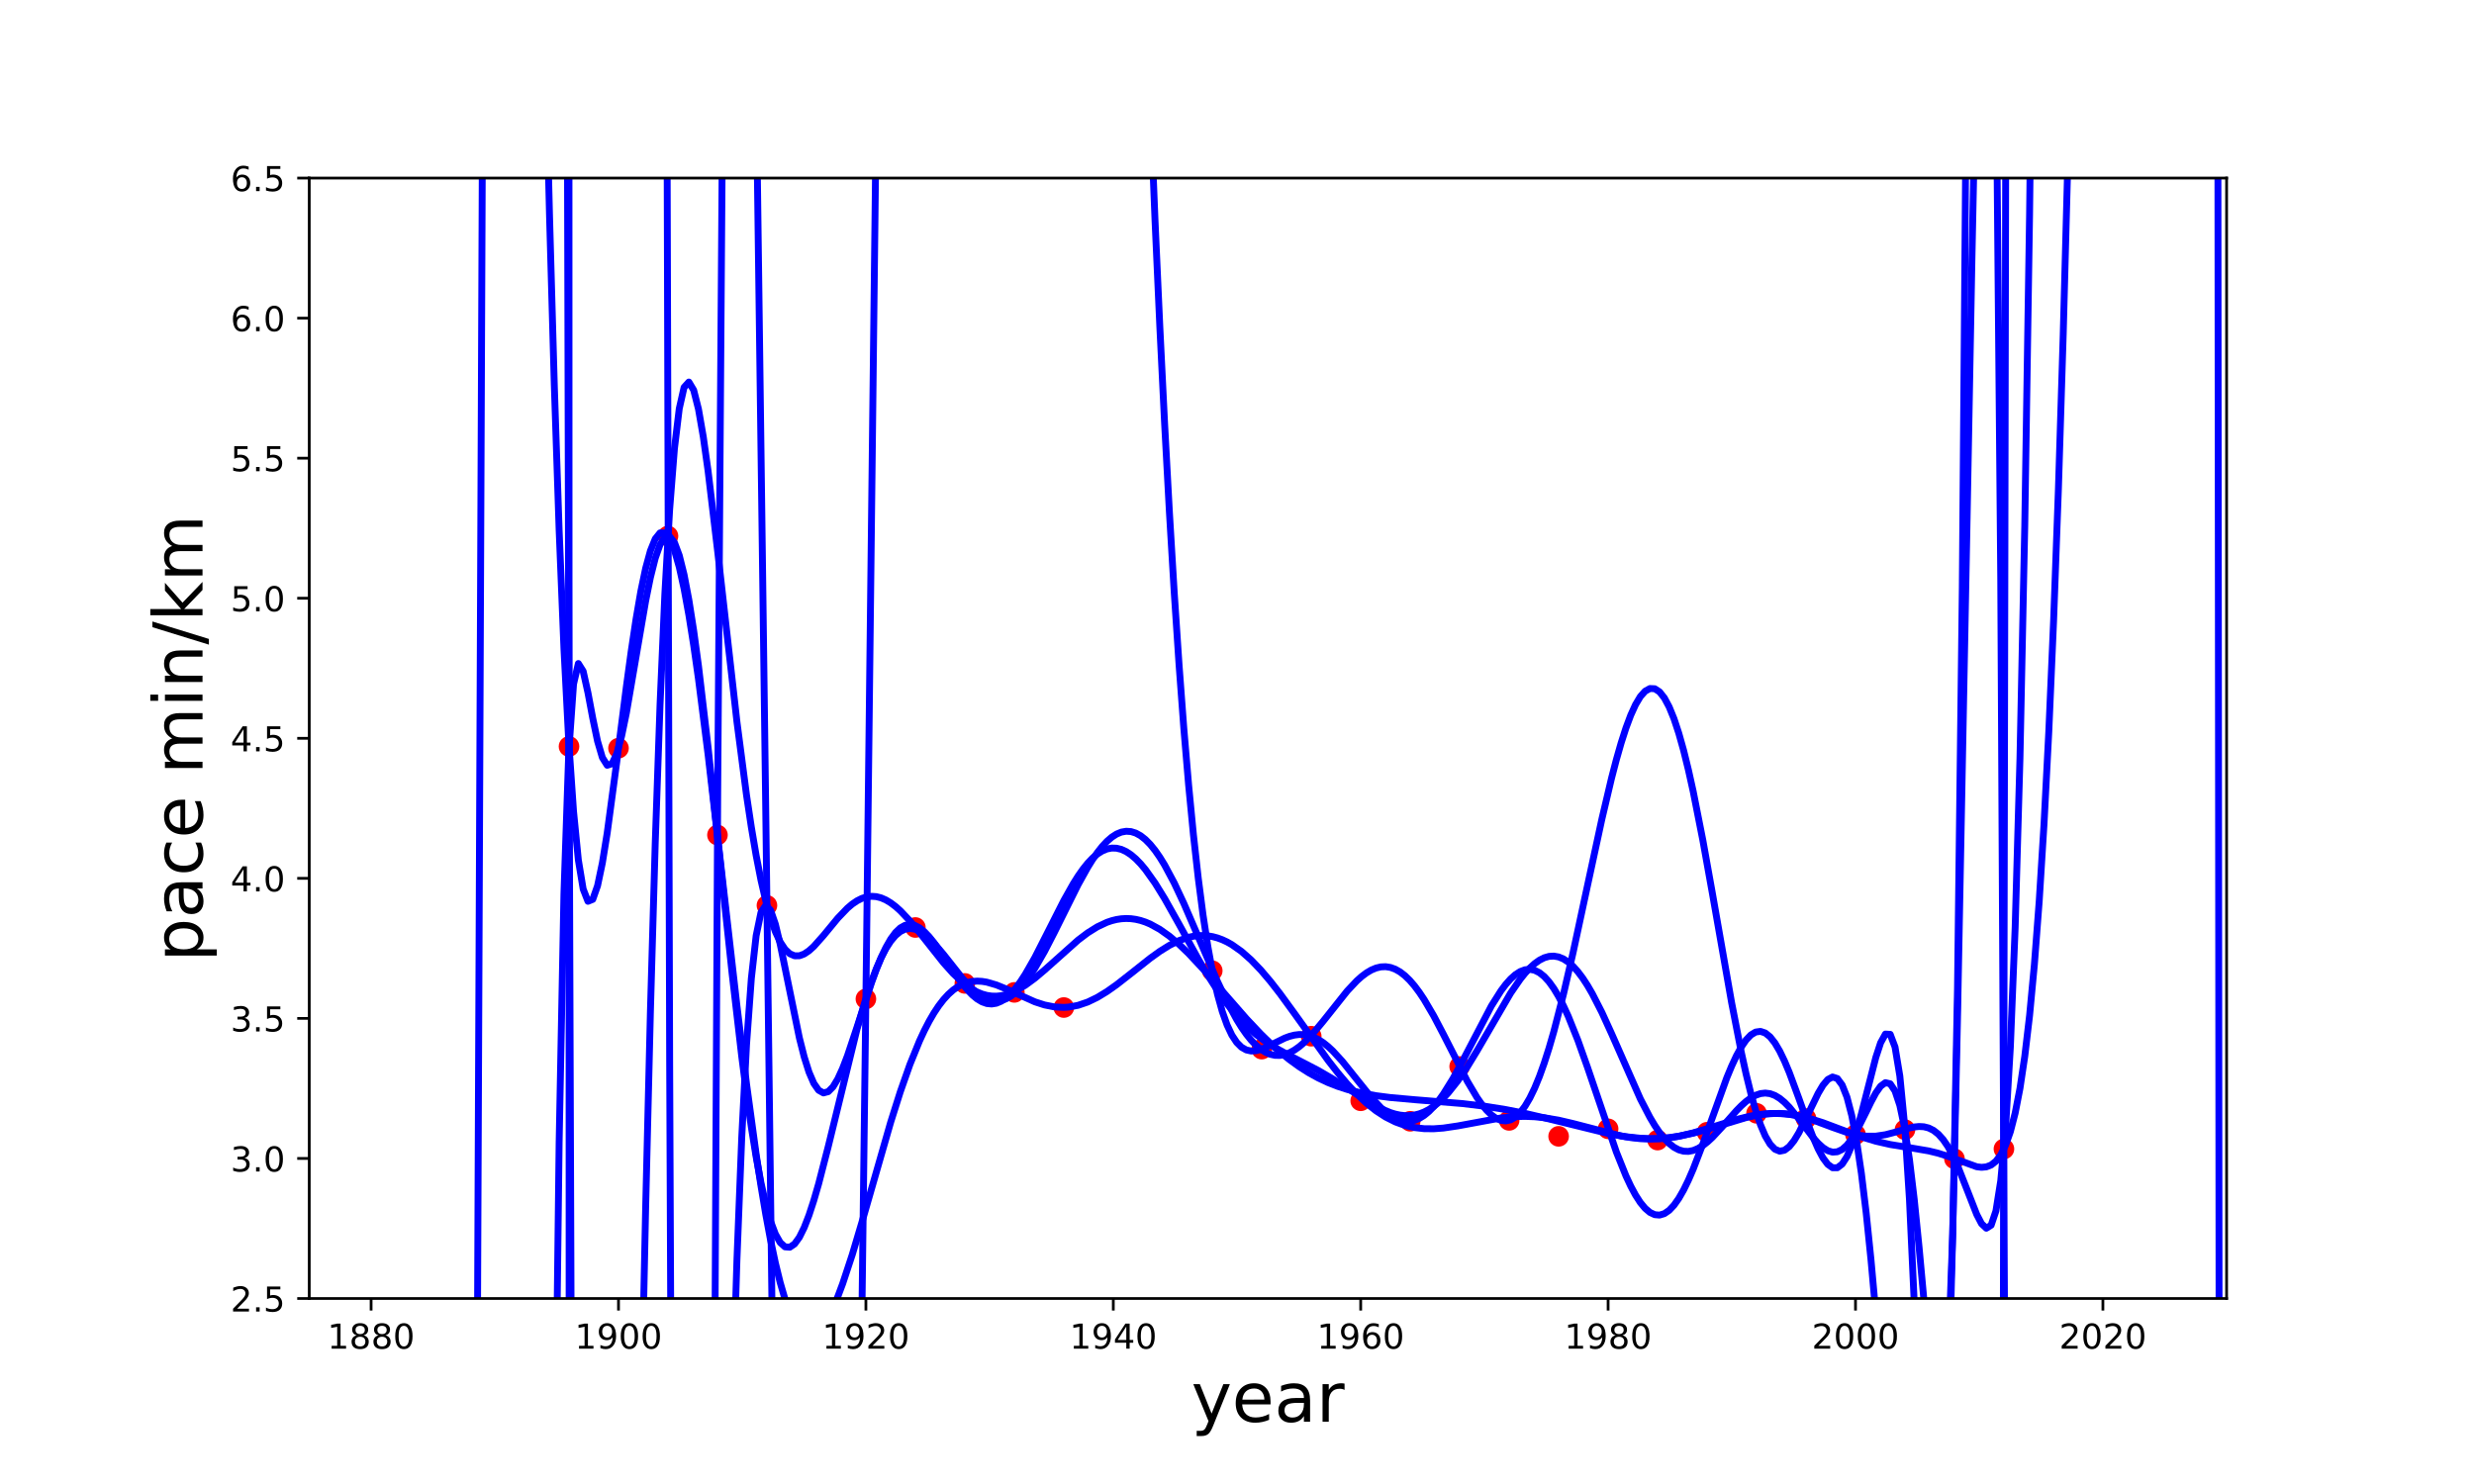<?xml version="1.0" encoding="utf-8" standalone="no"?>
<!DOCTYPE svg PUBLIC "-//W3C//DTD SVG 1.1//EN"
  "http://www.w3.org/Graphics/SVG/1.1/DTD/svg11.dtd">
<!-- Created with matplotlib (https://matplotlib.org/) -->
<svg height="432pt" version="1.1" viewBox="0 0 720 432" width="720pt" xmlns="http://www.w3.org/2000/svg" xmlns:xlink="http://www.w3.org/1999/xlink">
 <defs>
  <style type="text/css">
*{stroke-linecap:butt;stroke-linejoin:round;}
  </style>
 </defs>
 <g id="figure_1">
  <g id="patch_1">
   <path d="M 0 432 
L 720 432 
L 720 0 
L 0 0 
z
" style="fill:none;"/>
  </g>
  <g id="axes_1">
   <g id="patch_2">
    <path d="M 90 378 
L 648 378 
L 648 51.84 
L 90 51.84 
z
" style="fill:none;"/>
   </g>
   <g id="matplotlib.axis_1">
    <g id="xtick_1">
     <g id="line2d_1">
      <defs>
       <path d="M 0 0 
L 0 3.5 
" id="mfb8ed246b0" style="stroke:#000000;stroke-width:0.8;"/>
      </defs>
      <g>
       <use style="stroke:#000000;stroke-width:0.8;" x="108" xlink:href="#mfb8ed246b0" y="378"/>
      </g>
     </g>
     <g id="text_1">
      <!-- 1880 -->
      <defs>
       <path d="M 12.406 8.297 
L 28.516 8.297 
L 28.516 63.922 
L 10.984 60.406 
L 10.984 69.391 
L 28.422 72.906 
L 38.281 72.906 
L 38.281 8.297 
L 54.391 8.297 
L 54.391 0 
L 12.406 0 
z
" id="DejaVuSans-49"/>
       <path d="M 31.781 34.625 
Q 24.75 34.625 20.719 30.859 
Q 16.703 27.094 16.703 20.516 
Q 16.703 13.922 20.719 10.156 
Q 24.75 6.391 31.781 6.391 
Q 38.812 6.391 42.859 10.172 
Q 46.922 13.969 46.922 20.516 
Q 46.922 27.094 42.891 30.859 
Q 38.875 34.625 31.781 34.625 
z
M 21.922 38.812 
Q 15.578 40.375 12.031 44.719 
Q 8.5 49.078 8.5 55.328 
Q 8.5 64.062 14.719 69.141 
Q 20.953 74.219 31.781 74.219 
Q 42.672 74.219 48.875 69.141 
Q 55.078 64.062 55.078 55.328 
Q 55.078 49.078 51.531 44.719 
Q 48 40.375 41.703 38.812 
Q 48.828 37.156 52.797 32.312 
Q 56.781 27.484 56.781 20.516 
Q 56.781 9.906 50.312 4.234 
Q 43.844 -1.422 31.781 -1.422 
Q 19.734 -1.422 13.25 4.234 
Q 6.781 9.906 6.781 20.516 
Q 6.781 27.484 10.781 32.312 
Q 14.797 37.156 21.922 38.812 
z
M 18.312 54.391 
Q 18.312 48.734 21.844 45.562 
Q 25.391 42.391 31.781 42.391 
Q 38.141 42.391 41.719 45.562 
Q 45.312 48.734 45.312 54.391 
Q 45.312 60.062 41.719 63.234 
Q 38.141 66.406 31.781 66.406 
Q 25.391 66.406 21.844 63.234 
Q 18.312 60.062 18.312 54.391 
z
" id="DejaVuSans-56"/>
       <path d="M 31.781 66.406 
Q 24.172 66.406 20.328 58.906 
Q 16.5 51.422 16.5 36.375 
Q 16.5 21.391 20.328 13.891 
Q 24.172 6.391 31.781 6.391 
Q 39.453 6.391 43.281 13.891 
Q 47.125 21.391 47.125 36.375 
Q 47.125 51.422 43.281 58.906 
Q 39.453 66.406 31.781 66.406 
z
M 31.781 74.219 
Q 44.047 74.219 50.516 64.516 
Q 56.984 54.828 56.984 36.375 
Q 56.984 17.969 50.516 8.266 
Q 44.047 -1.422 31.781 -1.422 
Q 19.531 -1.422 13.062 8.266 
Q 6.594 17.969 6.594 36.375 
Q 6.594 54.828 13.062 64.516 
Q 19.531 74.219 31.781 74.219 
z
" id="DejaVuSans-48"/>
      </defs>
      <g transform="translate(95.275 392.598)scale(0.1 -0.1)">
       <use xlink:href="#DejaVuSans-49"/>
       <use x="63.623" xlink:href="#DejaVuSans-56"/>
       <use x="127.246" xlink:href="#DejaVuSans-56"/>
       <use x="190.869" xlink:href="#DejaVuSans-48"/>
      </g>
     </g>
    </g>
    <g id="xtick_2">
     <g id="line2d_2">
      <g>
       <use style="stroke:#000000;stroke-width:0.8;" x="180" xlink:href="#mfb8ed246b0" y="378"/>
      </g>
     </g>
     <g id="text_2">
      <!-- 1900 -->
      <defs>
       <path d="M 10.984 1.516 
L 10.984 10.5 
Q 14.703 8.734 18.5 7.812 
Q 22.312 6.891 25.984 6.891 
Q 35.75 6.891 40.891 13.453 
Q 46.047 20.016 46.781 33.406 
Q 43.953 29.203 39.594 26.953 
Q 35.25 24.703 29.984 24.703 
Q 19.047 24.703 12.672 31.312 
Q 6.297 37.938 6.297 49.422 
Q 6.297 60.641 12.938 67.422 
Q 19.578 74.219 30.609 74.219 
Q 43.266 74.219 49.922 64.516 
Q 56.594 54.828 56.594 36.375 
Q 56.594 19.141 48.406 8.859 
Q 40.234 -1.422 26.422 -1.422 
Q 22.703 -1.422 18.891 -0.688 
Q 15.094 0.047 10.984 1.516 
z
M 30.609 32.422 
Q 37.25 32.422 41.125 36.953 
Q 45.016 41.5 45.016 49.422 
Q 45.016 57.281 41.125 61.844 
Q 37.25 66.406 30.609 66.406 
Q 23.969 66.406 20.094 61.844 
Q 16.219 57.281 16.219 49.422 
Q 16.219 41.5 20.094 36.953 
Q 23.969 32.422 30.609 32.422 
z
" id="DejaVuSans-57"/>
      </defs>
      <g transform="translate(167.275 392.598)scale(0.1 -0.1)">
       <use xlink:href="#DejaVuSans-49"/>
       <use x="63.623" xlink:href="#DejaVuSans-57"/>
       <use x="127.246" xlink:href="#DejaVuSans-48"/>
       <use x="190.869" xlink:href="#DejaVuSans-48"/>
      </g>
     </g>
    </g>
    <g id="xtick_3">
     <g id="line2d_3">
      <g>
       <use style="stroke:#000000;stroke-width:0.8;" x="252" xlink:href="#mfb8ed246b0" y="378"/>
      </g>
     </g>
     <g id="text_3">
      <!-- 1920 -->
      <defs>
       <path d="M 19.188 8.297 
L 53.609 8.297 
L 53.609 0 
L 7.328 0 
L 7.328 8.297 
Q 12.938 14.109 22.625 23.891 
Q 32.328 33.688 34.812 36.531 
Q 39.547 41.844 41.422 45.531 
Q 43.312 49.219 43.312 52.781 
Q 43.312 58.594 39.234 62.25 
Q 35.156 65.922 28.609 65.922 
Q 23.969 65.922 18.812 64.312 
Q 13.672 62.703 7.812 59.422 
L 7.812 69.391 
Q 13.766 71.781 18.938 73 
Q 24.125 74.219 28.422 74.219 
Q 39.75 74.219 46.484 68.547 
Q 53.219 62.891 53.219 53.422 
Q 53.219 48.922 51.531 44.891 
Q 49.859 40.875 45.406 35.406 
Q 44.188 33.984 37.641 27.219 
Q 31.109 20.453 19.188 8.297 
z
" id="DejaVuSans-50"/>
      </defs>
      <g transform="translate(239.275 392.598)scale(0.1 -0.1)">
       <use xlink:href="#DejaVuSans-49"/>
       <use x="63.623" xlink:href="#DejaVuSans-57"/>
       <use x="127.246" xlink:href="#DejaVuSans-50"/>
       <use x="190.869" xlink:href="#DejaVuSans-48"/>
      </g>
     </g>
    </g>
    <g id="xtick_4">
     <g id="line2d_4">
      <g>
       <use style="stroke:#000000;stroke-width:0.8;" x="324" xlink:href="#mfb8ed246b0" y="378"/>
      </g>
     </g>
     <g id="text_4">
      <!-- 1940 -->
      <defs>
       <path d="M 37.797 64.312 
L 12.891 25.391 
L 37.797 25.391 
z
M 35.203 72.906 
L 47.609 72.906 
L 47.609 25.391 
L 58.016 25.391 
L 58.016 17.188 
L 47.609 17.188 
L 47.609 0 
L 37.797 0 
L 37.797 17.188 
L 4.891 17.188 
L 4.891 26.703 
z
" id="DejaVuSans-52"/>
      </defs>
      <g transform="translate(311.275 392.598)scale(0.1 -0.1)">
       <use xlink:href="#DejaVuSans-49"/>
       <use x="63.623" xlink:href="#DejaVuSans-57"/>
       <use x="127.246" xlink:href="#DejaVuSans-52"/>
       <use x="190.869" xlink:href="#DejaVuSans-48"/>
      </g>
     </g>
    </g>
    <g id="xtick_5">
     <g id="line2d_5">
      <g>
       <use style="stroke:#000000;stroke-width:0.8;" x="396" xlink:href="#mfb8ed246b0" y="378"/>
      </g>
     </g>
     <g id="text_5">
      <!-- 1960 -->
      <defs>
       <path d="M 33.016 40.375 
Q 26.375 40.375 22.484 35.828 
Q 18.609 31.297 18.609 23.391 
Q 18.609 15.531 22.484 10.953 
Q 26.375 6.391 33.016 6.391 
Q 39.656 6.391 43.531 10.953 
Q 47.406 15.531 47.406 23.391 
Q 47.406 31.297 43.531 35.828 
Q 39.656 40.375 33.016 40.375 
z
M 52.594 71.297 
L 52.594 62.312 
Q 48.875 64.062 45.094 64.984 
Q 41.312 65.922 37.594 65.922 
Q 27.828 65.922 22.672 59.328 
Q 17.531 52.734 16.797 39.406 
Q 19.672 43.656 24.016 45.922 
Q 28.375 48.188 33.594 48.188 
Q 44.578 48.188 50.953 41.516 
Q 57.328 34.859 57.328 23.391 
Q 57.328 12.156 50.688 5.359 
Q 44.047 -1.422 33.016 -1.422 
Q 20.359 -1.422 13.672 8.266 
Q 6.984 17.969 6.984 36.375 
Q 6.984 53.656 15.188 63.938 
Q 23.391 74.219 37.203 74.219 
Q 40.922 74.219 44.703 73.484 
Q 48.484 72.75 52.594 71.297 
z
" id="DejaVuSans-54"/>
      </defs>
      <g transform="translate(383.275 392.598)scale(0.1 -0.1)">
       <use xlink:href="#DejaVuSans-49"/>
       <use x="63.623" xlink:href="#DejaVuSans-57"/>
       <use x="127.246" xlink:href="#DejaVuSans-54"/>
       <use x="190.869" xlink:href="#DejaVuSans-48"/>
      </g>
     </g>
    </g>
    <g id="xtick_6">
     <g id="line2d_6">
      <g>
       <use style="stroke:#000000;stroke-width:0.8;" x="468" xlink:href="#mfb8ed246b0" y="378"/>
      </g>
     </g>
     <g id="text_6">
      <!-- 1980 -->
      <g transform="translate(455.275 392.598)scale(0.1 -0.1)">
       <use xlink:href="#DejaVuSans-49"/>
       <use x="63.623" xlink:href="#DejaVuSans-57"/>
       <use x="127.246" xlink:href="#DejaVuSans-56"/>
       <use x="190.869" xlink:href="#DejaVuSans-48"/>
      </g>
     </g>
    </g>
    <g id="xtick_7">
     <g id="line2d_7">
      <g>
       <use style="stroke:#000000;stroke-width:0.8;" x="540" xlink:href="#mfb8ed246b0" y="378"/>
      </g>
     </g>
     <g id="text_7">
      <!-- 2000 -->
      <g transform="translate(527.275 392.598)scale(0.1 -0.1)">
       <use xlink:href="#DejaVuSans-50"/>
       <use x="63.623" xlink:href="#DejaVuSans-48"/>
       <use x="127.246" xlink:href="#DejaVuSans-48"/>
       <use x="190.869" xlink:href="#DejaVuSans-48"/>
      </g>
     </g>
    </g>
    <g id="xtick_8">
     <g id="line2d_8">
      <g>
       <use style="stroke:#000000;stroke-width:0.8;" x="612" xlink:href="#mfb8ed246b0" y="378"/>
      </g>
     </g>
     <g id="text_8">
      <!-- 2020 -->
      <g transform="translate(599.275 392.598)scale(0.1 -0.1)">
       <use xlink:href="#DejaVuSans-50"/>
       <use x="63.623" xlink:href="#DejaVuSans-48"/>
       <use x="127.246" xlink:href="#DejaVuSans-50"/>
       <use x="190.869" xlink:href="#DejaVuSans-48"/>
      </g>
     </g>
    </g>
    <g id="text_9">
     <!-- year -->
     <defs>
      <path d="M 32.172 -5.078 
Q 28.375 -14.844 24.75 -17.812 
Q 21.141 -20.797 15.094 -20.797 
L 7.906 -20.797 
L 7.906 -13.281 
L 13.188 -13.281 
Q 16.891 -13.281 18.938 -11.516 
Q 21 -9.766 23.484 -3.219 
L 25.094 0.875 
L 2.984 54.688 
L 12.5 54.688 
L 29.594 11.922 
L 46.688 54.688 
L 56.203 54.688 
z
" id="DejaVuSans-121"/>
      <path d="M 56.203 29.594 
L 56.203 25.203 
L 14.891 25.203 
Q 15.484 15.922 20.484 11.062 
Q 25.484 6.203 34.422 6.203 
Q 39.594 6.203 44.453 7.469 
Q 49.312 8.734 54.109 11.281 
L 54.109 2.781 
Q 49.266 0.734 44.188 -0.344 
Q 39.109 -1.422 33.891 -1.422 
Q 20.797 -1.422 13.156 6.188 
Q 5.516 13.812 5.516 26.812 
Q 5.516 40.234 12.766 48.109 
Q 20.016 56 32.328 56 
Q 43.359 56 49.781 48.891 
Q 56.203 41.797 56.203 29.594 
z
M 47.219 32.234 
Q 47.125 39.594 43.094 43.984 
Q 39.062 48.391 32.422 48.391 
Q 24.906 48.391 20.391 44.141 
Q 15.875 39.891 15.188 32.172 
z
" id="DejaVuSans-101"/>
      <path d="M 34.281 27.484 
Q 23.391 27.484 19.188 25 
Q 14.984 22.516 14.984 16.5 
Q 14.984 11.719 18.141 8.906 
Q 21.297 6.109 26.703 6.109 
Q 34.188 6.109 38.703 11.406 
Q 43.219 16.703 43.219 25.484 
L 43.219 27.484 
z
M 52.203 31.203 
L 52.203 0 
L 43.219 0 
L 43.219 8.297 
Q 40.141 3.328 35.547 0.953 
Q 30.953 -1.422 24.312 -1.422 
Q 15.922 -1.422 10.953 3.297 
Q 6 8.016 6 15.922 
Q 6 25.141 12.172 29.828 
Q 18.359 34.516 30.609 34.516 
L 43.219 34.516 
L 43.219 35.406 
Q 43.219 41.609 39.141 45 
Q 35.062 48.391 27.688 48.391 
Q 23 48.391 18.547 47.266 
Q 14.109 46.141 10.016 43.891 
L 10.016 52.203 
Q 14.938 54.109 19.578 55.047 
Q 24.219 56 28.609 56 
Q 40.484 56 46.344 49.844 
Q 52.203 43.703 52.203 31.203 
z
" id="DejaVuSans-97"/>
      <path d="M 41.109 46.297 
Q 39.594 47.172 37.812 47.578 
Q 36.031 48 33.891 48 
Q 26.266 48 22.188 43.047 
Q 18.109 38.094 18.109 28.812 
L 18.109 0 
L 9.078 0 
L 9.078 54.688 
L 18.109 54.688 
L 18.109 46.188 
Q 20.953 51.172 25.484 53.578 
Q 30.031 56 36.531 56 
Q 37.453 56 38.578 55.875 
Q 39.703 55.766 41.062 55.516 
z
" id="DejaVuSans-114"/>
     </defs>
     <g transform="translate(346.689 413.875)scale(0.2 -0.2)">
      <use xlink:href="#DejaVuSans-121"/>
      <use x="59.18" xlink:href="#DejaVuSans-101"/>
      <use x="120.703" xlink:href="#DejaVuSans-97"/>
      <use x="181.982" xlink:href="#DejaVuSans-114"/>
     </g>
    </g>
   </g>
   <g id="matplotlib.axis_2">
    <g id="ytick_1">
     <g id="line2d_9">
      <defs>
       <path d="M 0 0 
L -3.5 0 
" id="me8b15dc6c4" style="stroke:#000000;stroke-width:0.8;"/>
      </defs>
      <g>
       <use style="stroke:#000000;stroke-width:0.8;" x="90" xlink:href="#me8b15dc6c4" y="378"/>
      </g>
     </g>
     <g id="text_10">
      <!-- 2.5 -->
      <defs>
       <path d="M 10.688 12.406 
L 21 12.406 
L 21 0 
L 10.688 0 
z
" id="DejaVuSans-46"/>
       <path d="M 10.797 72.906 
L 49.516 72.906 
L 49.516 64.594 
L 19.828 64.594 
L 19.828 46.734 
Q 21.969 47.469 24.109 47.828 
Q 26.266 48.188 28.422 48.188 
Q 40.625 48.188 47.75 41.5 
Q 54.891 34.812 54.891 23.391 
Q 54.891 11.625 47.562 5.094 
Q 40.234 -1.422 26.906 -1.422 
Q 22.312 -1.422 17.547 -0.641 
Q 12.797 0.141 7.719 1.703 
L 7.719 11.625 
Q 12.109 9.234 16.797 8.062 
Q 21.484 6.891 26.703 6.891 
Q 35.156 6.891 40.078 11.328 
Q 45.016 15.766 45.016 23.391 
Q 45.016 31 40.078 35.438 
Q 35.156 39.891 26.703 39.891 
Q 22.75 39.891 18.812 39.016 
Q 14.891 38.141 10.797 36.281 
z
" id="DejaVuSans-53"/>
      </defs>
      <g transform="translate(67.097 381.799)scale(0.1 -0.1)">
       <use xlink:href="#DejaVuSans-50"/>
       <use x="63.623" xlink:href="#DejaVuSans-46"/>
       <use x="95.41" xlink:href="#DejaVuSans-53"/>
      </g>
     </g>
    </g>
    <g id="ytick_2">
     <g id="line2d_10">
      <g>
       <use style="stroke:#000000;stroke-width:0.8;" x="90" xlink:href="#me8b15dc6c4" y="337.23"/>
      </g>
     </g>
     <g id="text_11">
      <!-- 3.0 -->
      <defs>
       <path d="M 40.578 39.312 
Q 47.656 37.797 51.625 33 
Q 55.609 28.219 55.609 21.188 
Q 55.609 10.406 48.188 4.484 
Q 40.766 -1.422 27.094 -1.422 
Q 22.516 -1.422 17.656 -0.516 
Q 12.797 0.391 7.625 2.203 
L 7.625 11.719 
Q 11.719 9.328 16.594 8.109 
Q 21.484 6.891 26.812 6.891 
Q 36.078 6.891 40.938 10.547 
Q 45.797 14.203 45.797 21.188 
Q 45.797 27.641 41.281 31.266 
Q 36.766 34.906 28.719 34.906 
L 20.219 34.906 
L 20.219 43.016 
L 29.109 43.016 
Q 36.375 43.016 40.234 45.922 
Q 44.094 48.828 44.094 54.297 
Q 44.094 59.906 40.109 62.906 
Q 36.141 65.922 28.719 65.922 
Q 24.656 65.922 20.016 65.031 
Q 15.375 64.156 9.812 62.312 
L 9.812 71.094 
Q 15.438 72.656 20.344 73.438 
Q 25.25 74.219 29.594 74.219 
Q 40.828 74.219 47.359 69.109 
Q 53.906 64.016 53.906 55.328 
Q 53.906 49.266 50.438 45.094 
Q 46.969 40.922 40.578 39.312 
z
" id="DejaVuSans-51"/>
      </defs>
      <g transform="translate(67.097 341.029)scale(0.1 -0.1)">
       <use xlink:href="#DejaVuSans-51"/>
       <use x="63.623" xlink:href="#DejaVuSans-46"/>
       <use x="95.41" xlink:href="#DejaVuSans-48"/>
      </g>
     </g>
    </g>
    <g id="ytick_3">
     <g id="line2d_11">
      <g>
       <use style="stroke:#000000;stroke-width:0.8;" x="90" xlink:href="#me8b15dc6c4" y="296.46"/>
      </g>
     </g>
     <g id="text_12">
      <!-- 3.5 -->
      <g transform="translate(67.097 300.259)scale(0.1 -0.1)">
       <use xlink:href="#DejaVuSans-51"/>
       <use x="63.623" xlink:href="#DejaVuSans-46"/>
       <use x="95.41" xlink:href="#DejaVuSans-53"/>
      </g>
     </g>
    </g>
    <g id="ytick_4">
     <g id="line2d_12">
      <g>
       <use style="stroke:#000000;stroke-width:0.8;" x="90" xlink:href="#me8b15dc6c4" y="255.69"/>
      </g>
     </g>
     <g id="text_13">
      <!-- 4.0 -->
      <g transform="translate(67.097 259.489)scale(0.1 -0.1)">
       <use xlink:href="#DejaVuSans-52"/>
       <use x="63.623" xlink:href="#DejaVuSans-46"/>
       <use x="95.41" xlink:href="#DejaVuSans-48"/>
      </g>
     </g>
    </g>
    <g id="ytick_5">
     <g id="line2d_13">
      <g>
       <use style="stroke:#000000;stroke-width:0.8;" x="90" xlink:href="#me8b15dc6c4" y="214.92"/>
      </g>
     </g>
     <g id="text_14">
      <!-- 4.5 -->
      <g transform="translate(67.097 218.719)scale(0.1 -0.1)">
       <use xlink:href="#DejaVuSans-52"/>
       <use x="63.623" xlink:href="#DejaVuSans-46"/>
       <use x="95.41" xlink:href="#DejaVuSans-53"/>
      </g>
     </g>
    </g>
    <g id="ytick_6">
     <g id="line2d_14">
      <g>
       <use style="stroke:#000000;stroke-width:0.8;" x="90" xlink:href="#me8b15dc6c4" y="174.15"/>
      </g>
     </g>
     <g id="text_15">
      <!-- 5.0 -->
      <g transform="translate(67.097 177.949)scale(0.1 -0.1)">
       <use xlink:href="#DejaVuSans-53"/>
       <use x="63.623" xlink:href="#DejaVuSans-46"/>
       <use x="95.41" xlink:href="#DejaVuSans-48"/>
      </g>
     </g>
    </g>
    <g id="ytick_7">
     <g id="line2d_15">
      <g>
       <use style="stroke:#000000;stroke-width:0.8;" x="90" xlink:href="#me8b15dc6c4" y="133.38"/>
      </g>
     </g>
     <g id="text_16">
      <!-- 5.5 -->
      <g transform="translate(67.097 137.179)scale(0.1 -0.1)">
       <use xlink:href="#DejaVuSans-53"/>
       <use x="63.623" xlink:href="#DejaVuSans-46"/>
       <use x="95.41" xlink:href="#DejaVuSans-53"/>
      </g>
     </g>
    </g>
    <g id="ytick_8">
     <g id="line2d_16">
      <g>
       <use style="stroke:#000000;stroke-width:0.8;" x="90" xlink:href="#me8b15dc6c4" y="92.61"/>
      </g>
     </g>
     <g id="text_17">
      <!-- 6.0 -->
      <g transform="translate(67.097 96.409)scale(0.1 -0.1)">
       <use xlink:href="#DejaVuSans-54"/>
       <use x="63.623" xlink:href="#DejaVuSans-46"/>
       <use x="95.41" xlink:href="#DejaVuSans-48"/>
      </g>
     </g>
    </g>
    <g id="ytick_9">
     <g id="line2d_17">
      <g>
       <use style="stroke:#000000;stroke-width:0.8;" x="90" xlink:href="#me8b15dc6c4" y="51.84"/>
      </g>
     </g>
     <g id="text_18">
      <!-- 6.5 -->
      <g transform="translate(67.097 55.639)scale(0.1 -0.1)">
       <use xlink:href="#DejaVuSans-54"/>
       <use x="63.623" xlink:href="#DejaVuSans-46"/>
       <use x="95.41" xlink:href="#DejaVuSans-53"/>
      </g>
     </g>
    </g>
    <g id="text_19">
     <!-- pace min/km -->
     <defs>
      <path d="M 18.109 8.203 
L 18.109 -20.797 
L 9.078 -20.797 
L 9.078 54.688 
L 18.109 54.688 
L 18.109 46.391 
Q 20.953 51.266 25.266 53.625 
Q 29.594 56 35.594 56 
Q 45.562 56 51.781 48.094 
Q 58.016 40.188 58.016 27.297 
Q 58.016 14.406 51.781 6.484 
Q 45.562 -1.422 35.594 -1.422 
Q 29.594 -1.422 25.266 0.953 
Q 20.953 3.328 18.109 8.203 
z
M 48.688 27.297 
Q 48.688 37.203 44.609 42.844 
Q 40.531 48.484 33.406 48.484 
Q 26.266 48.484 22.188 42.844 
Q 18.109 37.203 18.109 27.297 
Q 18.109 17.391 22.188 11.75 
Q 26.266 6.109 33.406 6.109 
Q 40.531 6.109 44.609 11.75 
Q 48.688 17.391 48.688 27.297 
z
" id="DejaVuSans-112"/>
      <path d="M 48.781 52.594 
L 48.781 44.188 
Q 44.969 46.297 41.141 47.344 
Q 37.312 48.391 33.406 48.391 
Q 24.656 48.391 19.812 42.844 
Q 14.984 37.312 14.984 27.297 
Q 14.984 17.281 19.812 11.734 
Q 24.656 6.203 33.406 6.203 
Q 37.312 6.203 41.141 7.25 
Q 44.969 8.297 48.781 10.406 
L 48.781 2.094 
Q 45.016 0.344 40.984 -0.531 
Q 36.969 -1.422 32.422 -1.422 
Q 20.062 -1.422 12.781 6.344 
Q 5.516 14.109 5.516 27.297 
Q 5.516 40.672 12.859 48.328 
Q 20.219 56 33.016 56 
Q 37.156 56 41.109 55.141 
Q 45.062 54.297 48.781 52.594 
z
" id="DejaVuSans-99"/>
      <path id="DejaVuSans-32"/>
      <path d="M 52 44.188 
Q 55.375 50.25 60.062 53.125 
Q 64.75 56 71.094 56 
Q 79.641 56 84.281 50.016 
Q 88.922 44.047 88.922 33.016 
L 88.922 0 
L 79.891 0 
L 79.891 32.719 
Q 79.891 40.578 77.094 44.375 
Q 74.312 48.188 68.609 48.188 
Q 61.625 48.188 57.562 43.547 
Q 53.516 38.922 53.516 30.906 
L 53.516 0 
L 44.484 0 
L 44.484 32.719 
Q 44.484 40.625 41.703 44.406 
Q 38.922 48.188 33.109 48.188 
Q 26.219 48.188 22.156 43.531 
Q 18.109 38.875 18.109 30.906 
L 18.109 0 
L 9.078 0 
L 9.078 54.688 
L 18.109 54.688 
L 18.109 46.188 
Q 21.188 51.219 25.484 53.609 
Q 29.781 56 35.688 56 
Q 41.656 56 45.828 52.969 
Q 50 49.953 52 44.188 
z
" id="DejaVuSans-109"/>
      <path d="M 9.422 54.688 
L 18.406 54.688 
L 18.406 0 
L 9.422 0 
z
M 9.422 75.984 
L 18.406 75.984 
L 18.406 64.594 
L 9.422 64.594 
z
" id="DejaVuSans-105"/>
      <path d="M 54.891 33.016 
L 54.891 0 
L 45.906 0 
L 45.906 32.719 
Q 45.906 40.484 42.875 44.328 
Q 39.844 48.188 33.797 48.188 
Q 26.516 48.188 22.312 43.547 
Q 18.109 38.922 18.109 30.906 
L 18.109 0 
L 9.078 0 
L 9.078 54.688 
L 18.109 54.688 
L 18.109 46.188 
Q 21.344 51.125 25.703 53.562 
Q 30.078 56 35.797 56 
Q 45.219 56 50.047 50.172 
Q 54.891 44.344 54.891 33.016 
z
" id="DejaVuSans-110"/>
      <path d="M 25.391 72.906 
L 33.688 72.906 
L 8.297 -9.281 
L 0 -9.281 
z
" id="DejaVuSans-47"/>
      <path d="M 9.078 75.984 
L 18.109 75.984 
L 18.109 31.109 
L 44.922 54.688 
L 56.391 54.688 
L 27.391 29.109 
L 57.625 0 
L 45.906 0 
L 18.109 26.703 
L 18.109 0 
L 9.078 0 
z
" id="DejaVuSans-107"/>
     </defs>
     <g transform="translate(58.938 279.983)rotate(-90)scale(0.2 -0.2)">
      <use xlink:href="#DejaVuSans-112"/>
      <use x="63.477" xlink:href="#DejaVuSans-97"/>
      <use x="124.756" xlink:href="#DejaVuSans-99"/>
      <use x="179.736" xlink:href="#DejaVuSans-101"/>
      <use x="241.26" xlink:href="#DejaVuSans-32"/>
      <use x="273.047" xlink:href="#DejaVuSans-109"/>
      <use x="370.459" xlink:href="#DejaVuSans-105"/>
      <use x="398.242" xlink:href="#DejaVuSans-110"/>
      <use x="461.621" xlink:href="#DejaVuSans-47"/>
      <use x="495.312" xlink:href="#DejaVuSans-107"/>
      <use x="553.223" xlink:href="#DejaVuSans-109"/>
     </g>
    </g>
   </g>
   <g id="line2d_18">
    <defs>
     <path d="M 0 2.5 
C 0.663 2.5 1.299 2.237 1.768 1.768 
C 2.237 1.299 2.5 0.663 2.5 0 
C 2.5 -0.663 2.237 -1.299 1.768 -1.768 
C 1.299 -2.237 0.663 -2.5 0 -2.5 
C -0.663 -2.5 -1.299 -2.237 -1.768 -1.768 
C -2.237 -1.299 -2.5 -0.663 -2.5 0 
C -2.5 0.663 -2.237 1.299 -1.768 1.768 
C -1.299 2.237 -0.663 2.5 0 2.5 
z
" id="m75cccdf245" style="stroke:#ff0000;"/>
    </defs>
    <g clip-path="url(#pad772ceb86)">
     <use style="fill:#ff0000;stroke:#ff0000;" x="165.6" xlink:href="#m75cccdf245" y="217.298"/>
     <use style="fill:#ff0000;stroke:#ff0000;" x="180" xlink:href="#m75cccdf245" y="217.796"/>
     <use style="fill:#ff0000;stroke:#ff0000;" x="194.4" xlink:href="#m75cccdf245" y="156.041"/>
     <use style="fill:#ff0000;stroke:#ff0000;" x="208.8" xlink:href="#m75cccdf245" y="243.078"/>
     <use style="fill:#ff0000;stroke:#ff0000;" x="223.2" xlink:href="#m75cccdf245" y="263.574"/>
     <use style="fill:#ff0000;stroke:#ff0000;" x="252" xlink:href="#m75cccdf245" y="290.792"/>
     <use style="fill:#ff0000;stroke:#ff0000;" x="266.4" xlink:href="#m75cccdf245" y="269.997"/>
     <use style="fill:#ff0000;stroke:#ff0000;" x="280.8" xlink:href="#m75cccdf245" y="286.281"/>
     <use style="fill:#ff0000;stroke:#ff0000;" x="295.2" xlink:href="#m75cccdf245" y="288.89"/>
     <use style="fill:#ff0000;stroke:#ff0000;" x="309.6" xlink:href="#m75cccdf245" y="293.296"/>
     <use style="fill:#ff0000;stroke:#ff0000;" x="352.8" xlink:href="#m75cccdf245" y="282.59"/>
     <use style="fill:#ff0000;stroke:#ff0000;" x="367.2" xlink:href="#m75cccdf245" y="305.406"/>
     <use style="fill:#ff0000;stroke:#ff0000;" x="381.6" xlink:href="#m75cccdf245" y="301.644"/>
     <use style="fill:#ff0000;stroke:#ff0000;" x="396" xlink:href="#m75cccdf245" y="320.447"/>
     <use style="fill:#ff0000;stroke:#ff0000;" x="410.4" xlink:href="#m75cccdf245" y="326.405"/>
     <use style="fill:#ff0000;stroke:#ff0000;" x="424.8" xlink:href="#m75cccdf245" y="310.469"/>
     <use style="fill:#ff0000;stroke:#ff0000;" x="439.2" xlink:href="#m75cccdf245" y="326.154"/>
     <use style="fill:#ff0000;stroke:#ff0000;" x="453.6" xlink:href="#m75cccdf245" y="330.792"/>
     <use style="fill:#ff0000;stroke:#ff0000;" x="468" xlink:href="#m75cccdf245" y="328.602"/>
     <use style="fill:#ff0000;stroke:#ff0000;" x="482.4" xlink:href="#m75cccdf245" y="331.887"/>
     <use style="fill:#ff0000;stroke:#ff0000;" x="496.8" xlink:href="#m75cccdf245" y="329.6"/>
     <use style="fill:#ff0000;stroke:#ff0000;" x="511.2" xlink:href="#m75cccdf245" y="324.093"/>
     <use style="fill:#ff0000;stroke:#ff0000;" x="525.6" xlink:href="#m75cccdf245" y="325.606"/>
     <use style="fill:#ff0000;stroke:#ff0000;" x="540" xlink:href="#m75cccdf245" y="330.276"/>
     <use style="fill:#ff0000;stroke:#ff0000;" x="554.4" xlink:href="#m75cccdf245" y="328.859"/>
     <use style="fill:#ff0000;stroke:#ff0000;" x="568.8" xlink:href="#m75cccdf245" y="337.33"/>
     <use style="fill:#ff0000;stroke:#ff0000;" x="583.2" xlink:href="#m75cccdf245" y="334.463"/>
    </g>
   </g>
   <g id="line2d_19">
    <path clip-path="url(#pad772ceb86)" d="M 138.821 433 
L 138.947 389.095 
L 140.563 -1 
M 158.372 -1 
L 158.526 6.008 
L 159.925 62.782 
L 161.323 112.319 
L 162.722 154.309 
L 164.12 188.763 
L 165.519 215.935 
L 166.917 236.268 
L 168.316 250.334 
L 169.714 258.798 
L 171.113 262.377 
L 172.511 261.812 
L 173.91 257.841 
L 175.308 251.186 
L 176.707 242.529 
L 179.504 221.714 
L 182.301 199.815 
L 183.699 189.57 
L 185.098 180.259 
L 186.496 172.15 
L 187.895 165.455 
L 189.293 160.327 
L 190.692 156.867 
L 192.09 155.128 
L 193.489 155.122 
L 194.887 156.821 
L 196.286 160.164 
L 197.684 165.061 
L 199.083 171.401 
L 200.481 179.05 
L 201.88 187.864 
L 203.278 197.684 
L 206.075 219.683 
L 210.271 256.08 
L 214.466 292.769 
L 217.263 315.568 
L 220.06 336.031 
L 221.459 345.18 
L 222.857 353.526 
L 224.256 361.022 
L 225.654 367.636 
L 227.053 373.347 
L 228.451 378.145 
L 229.85 382.034 
L 231.248 385.025 
L 232.647 387.14 
L 234.045 388.409 
L 235.444 388.869 
L 236.842 388.563 
L 238.241 387.542 
L 239.639 385.858 
L 241.038 383.571 
L 242.436 380.739 
L 243.835 377.426 
L 245.233 373.694 
L 248.03 365.23 
L 250.827 355.845 
L 259.218 326.657 
L 262.015 317.816 
L 264.812 309.873 
L 267.609 302.997 
L 269.008 299.992 
L 270.406 297.286 
L 271.805 294.882 
L 273.203 292.777 
L 274.602 290.968 
L 276 289.446 
L 277.398 288.201 
L 278.797 287.221 
L 280.195 286.489 
L 281.594 285.989 
L 282.992 285.702 
L 284.391 285.607 
L 285.789 285.684 
L 287.188 285.91 
L 289.985 286.722 
L 292.782 287.866 
L 301.173 291.636 
L 303.97 292.542 
L 306.767 293.102 
L 309.564 293.254 
L 310.962 293.166 
L 313.759 292.652 
L 316.556 291.701 
L 319.353 290.347 
L 322.15 288.644 
L 324.947 286.669 
L 329.143 283.389 
L 334.737 278.955 
L 337.534 276.944 
L 340.331 275.199 
L 343.128 273.809 
L 345.925 272.847 
L 347.323 272.546 
L 348.722 272.373 
L 350.12 272.332 
L 351.519 272.428 
L 352.917 272.663 
L 354.316 273.037 
L 355.714 273.552 
L 357.113 274.205 
L 358.511 274.995 
L 361.308 276.972 
L 364.105 279.444 
L 366.902 282.357 
L 369.699 285.644 
L 372.496 289.231 
L 376.692 294.987 
L 386.481 308.639 
L 389.278 312.222 
L 392.075 315.534 
L 394.872 318.52 
L 397.669 321.139 
L 400.466 323.364 
L 403.263 325.18 
L 406.06 326.588 
L 408.857 327.602 
L 411.654 328.248 
L 414.451 328.562 
L 417.248 328.59 
L 420.045 328.384 
L 424.241 327.763 
L 436.827 325.439 
L 441.023 325.049 
L 443.82 324.987 
L 446.617 325.095 
L 449.414 325.374 
L 453.609 326.082 
L 457.805 327.065 
L 471.789 330.686 
L 474.586 331.162 
L 477.383 331.472 
L 480.18 331.595 
L 482.977 331.52 
L 485.774 331.245 
L 488.571 330.782 
L 492.767 329.784 
L 496.962 328.529 
L 505.353 325.894 
L 509.549 324.866 
L 512.346 324.397 
L 515.143 324.142 
L 517.94 324.123 
L 520.737 324.348 
L 523.534 324.809 
L 526.331 325.484 
L 530.526 326.815 
L 537.519 329.445 
L 541.714 330.954 
L 545.91 332.217 
L 550.105 333.172 
L 555.699 334.086 
L 561.293 335.036 
L 564.09 335.718 
L 566.887 336.607 
L 575.278 339.647 
L 576.677 339.813 
L 578.075 339.684 
L 579.474 339.139 
L 580.872 338.033 
L 582.271 336.193 
L 583.669 333.412 
L 585.068 329.451 
L 586.466 324.032 
L 587.865 316.838 
L 589.263 307.508 
L 590.662 295.637 
L 592.06 280.773 
L 593.459 262.416 
L 594.857 240.016 
L 596.256 212.978 
L 597.654 180.656 
L 599.053 142.364 
L 600.451 97.374 
L 601.85 44.925 
L 602.908 -1 
M 645.426 -1 
L 645.86 433 
L 645.86 433 
" style="fill:none;stroke:#0000ff;stroke-linecap:square;stroke-width:2;"/>
   </g>
   <g id="line2d_20">
    <path clip-path="url(#pad772ceb86)" d="M 165.582 -1 
L 165.639 433 
M 207.846 433 
L 208.872 230.822 
L 210.271 32.163 
L 210.623 -1 
M 219.67 -1 
L 220.06 24.128 
L 222.857 236.169 
L 225.329 433 
M 250.206 433 
L 252.226 272.158 
L 255.396 -1 
M 333.531 -1 
L 336.135 63.997 
L 337.534 94.97 
L 338.932 123.32 
L 340.331 149.115 
L 341.729 172.439 
L 343.128 193.385 
L 344.526 212.06 
L 345.925 228.575 
L 347.323 243.051 
L 348.722 255.617 
L 350.12 266.403 
L 351.519 275.543 
L 352.917 283.175 
L 354.316 289.435 
L 355.714 294.46 
L 357.113 298.384 
L 358.511 301.339 
L 359.91 303.453 
L 361.308 304.85 
L 362.707 305.646 
L 364.105 305.953 
L 365.504 305.876 
L 366.902 305.512 
L 369.699 304.268 
L 373.895 302.199 
L 375.293 301.683 
L 376.692 301.323 
L 378.09 301.148 
L 379.489 301.179 
L 380.887 301.43 
L 382.286 301.905 
L 383.684 302.603 
L 385.083 303.517 
L 386.481 304.633 
L 387.88 305.931 
L 390.677 308.979 
L 394.872 314.223 
L 399.068 319.442 
L 401.865 322.432 
L 403.263 323.68 
L 404.662 324.726 
L 406.06 325.542 
L 407.459 326.107 
L 408.857 326.405 
L 410.256 326.42 
L 411.654 326.145 
L 413.053 325.574 
L 414.451 324.71 
L 415.85 323.558 
L 417.248 322.128 
L 418.647 320.435 
L 420.045 318.501 
L 422.842 314.005 
L 425.639 308.883 
L 434.03 292.843 
L 436.827 288.407 
L 438.226 286.547 
L 439.624 284.975 
L 441.023 283.725 
L 442.421 282.826 
L 443.82 282.302 
L 445.218 282.173 
L 446.617 282.453 
L 448.015 283.152 
L 449.414 284.272 
L 450.812 285.81 
L 452.211 287.756 
L 453.609 290.093 
L 455.008 292.801 
L 456.406 295.85 
L 459.203 302.831 
L 462 310.698 
L 470.391 335.322 
L 473.188 342.294 
L 474.586 345.29 
L 475.985 347.893 
L 477.383 350.059 
L 478.782 351.75 
L 480.18 352.938 
L 481.579 353.598 
L 482.977 353.719 
L 484.376 353.296 
L 485.774 352.334 
L 487.173 350.848 
L 488.571 348.864 
L 489.97 346.418 
L 491.368 343.555 
L 492.767 340.329 
L 495.564 333.048 
L 502.556 313.708 
L 503.955 310.34 
L 505.353 307.339 
L 506.752 304.784 
L 508.15 302.744 
L 509.549 301.277 
L 510.947 300.431 
L 512.346 300.236 
L 513.744 300.707 
L 515.143 301.841 
L 516.541 303.613 
L 517.94 305.979 
L 519.338 308.876 
L 520.737 312.215 
L 523.534 319.779 
L 526.331 327.609 
L 527.729 331.232 
L 529.128 334.438 
L 530.526 337.059 
L 531.925 338.938 
L 533.323 339.936 
L 534.722 339.94 
L 536.12 338.871 
L 537.519 336.702 
L 538.917 333.461 
L 540.316 329.248 
L 541.714 324.248 
L 545.91 307.834 
L 547.308 303.559 
L 548.707 301.023 
L 550.105 301.103 
L 551.504 304.798 
L 552.902 313.221 
L 554.301 327.581 
L 555.699 349.155 
L 557.098 379.247 
L 558.877 433 
M 582.929 433 
L 583.804 -1 
L 583.804 -1 
" style="fill:none;stroke:#0000ff;stroke-linecap:square;stroke-width:2;"/>
   </g>
   <g id="line2d_21">
    <path clip-path="url(#pad772ceb86)" d="M 165.03 -1 
L 165.519 190.538 
L 166.38 433 
M 186.218 433 
L 186.496 418.157 
L 187.895 351.843 
L 189.293 294.236 
L 190.692 245.39 
L 192.09 205.087 
L 193.489 172.906 
L 194.887 148.278 
L 196.286 130.536 
L 197.684 118.951 
L 199.083 112.765 
L 200.481 111.218 
L 201.88 113.568 
L 203.278 119.105 
L 204.677 127.161 
L 206.075 137.124 
L 208.872 160.61 
L 214.466 210.102 
L 217.263 231.522 
L 218.662 240.811 
L 220.06 249.047 
L 221.459 256.196 
L 222.857 262.254 
L 224.256 267.243 
L 225.654 271.208 
L 227.053 274.21 
L 228.451 276.324 
L 229.85 277.637 
L 231.248 278.24 
L 232.647 278.231 
L 234.045 277.707 
L 235.444 276.765 
L 236.842 275.5 
L 239.639 272.355 
L 243.835 267.267 
L 246.632 264.353 
L 248.03 263.176 
L 249.429 262.227 
L 250.827 261.527 
L 252.226 261.088 
L 253.624 260.917 
L 255.023 261.014 
L 256.421 261.372 
L 257.82 261.98 
L 259.218 262.821 
L 260.617 263.876 
L 262.015 265.121 
L 264.812 268.076 
L 267.609 271.462 
L 274.602 280.29 
L 277.398 283.408 
L 280.195 286.032 
L 281.594 287.119 
L 282.992 288.041 
L 284.391 288.791 
L 285.789 289.362 
L 287.188 289.752 
L 288.586 289.961 
L 289.985 289.991 
L 291.383 289.847 
L 292.782 289.536 
L 294.18 289.066 
L 295.579 288.449 
L 298.376 286.82 
L 301.173 284.762 
L 303.97 282.401 
L 313.759 273.668 
L 316.556 271.554 
L 319.353 269.803 
L 322.15 268.489 
L 323.549 268.015 
L 324.947 267.669 
L 326.346 267.456 
L 327.744 267.378 
L 329.143 267.435 
L 330.541 267.628 
L 331.94 267.954 
L 333.338 268.413 
L 334.737 268.999 
L 337.534 270.536 
L 340.331 272.52 
L 343.128 274.892 
L 345.925 277.586 
L 350.12 282.075 
L 355.714 288.513 
L 362.707 296.524 
L 366.902 300.973 
L 369.699 303.704 
L 372.496 306.214 
L 375.293 308.486 
L 378.09 310.512 
L 380.887 312.291 
L 383.684 313.829 
L 386.481 315.139 
L 389.278 316.237 
L 392.075 317.145 
L 396.271 318.2 
L 400.466 318.958 
L 404.662 319.5 
L 411.654 320.124 
L 425.639 321.257 
L 432.632 322.106 
L 438.226 323.001 
L 443.82 324.101 
L 450.812 325.731 
L 468.992 330.201 
L 473.188 330.908 
L 477.383 331.34 
L 480.18 331.443 
L 482.977 331.384 
L 485.774 331.156 
L 488.571 330.76 
L 492.767 329.877 
L 496.962 328.717 
L 508.15 325.341 
L 510.947 324.724 
L 513.744 324.306 
L 516.541 324.131 
L 519.338 324.227 
L 522.135 324.601 
L 524.932 325.239 
L 527.729 326.098 
L 533.323 328.18 
L 537.519 329.649 
L 540.316 330.364 
L 543.113 330.748 
L 545.91 330.734 
L 548.707 330.32 
L 551.504 329.59 
L 555.699 328.353 
L 557.098 328.066 
L 558.496 327.929 
L 559.895 328.005 
L 561.293 328.358 
L 562.692 329.052 
L 564.09 330.149 
L 565.489 331.699 
L 566.887 333.737 
L 568.286 336.275 
L 569.684 339.287 
L 572.481 346.376 
L 575.278 353.53 
L 576.677 356.22 
L 578.075 357.54 
L 579.474 356.661 
L 580.872 352.508 
L 582.271 343.711 
L 583.669 328.54 
L 585.068 304.843 
L 586.466 269.968 
L 587.865 220.669 
L 589.263 153.009 
L 590.662 62.241 
L 591.401 -1 
L 591.401 -1 
" style="fill:none;stroke:#0000ff;stroke-linecap:square;stroke-width:2;"/>
   </g>
   <g id="line2d_22">
    <path clip-path="url(#pad772ceb86)" d="M 161.514 433 
L 162.722 332.616 
L 164.12 260.17 
L 165.519 218.952 
L 166.917 199.128 
L 168.316 193.157 
L 169.714 195.379 
L 171.113 201.662 
L 172.511 209.107 
L 173.91 215.787 
L 175.308 220.538 
L 176.707 222.773 
L 178.105 222.338 
L 179.504 219.388 
L 180.902 214.285 
L 182.301 207.518 
L 185.098 191.236 
L 187.895 174.977 
L 189.293 168.073 
L 190.692 162.497 
L 192.09 158.535 
L 193.489 156.387 
L 194.887 156.176 
L 196.286 157.947 
L 197.684 161.679 
L 199.083 167.289 
L 200.481 174.645 
L 201.88 183.571 
L 203.278 193.859 
L 206.075 217.573 
L 210.271 257.205 
L 213.068 283.455 
L 215.865 307.548 
L 217.263 318.351 
L 218.662 328.142 
L 220.06 336.82 
L 221.459 344.306 
L 222.857 350.551 
L 224.256 355.53 
L 225.654 359.241 
L 227.053 361.706 
L 228.451 362.965 
L 229.85 363.078 
L 231.248 362.118 
L 232.647 360.175 
L 234.045 357.345 
L 235.444 353.735 
L 236.842 349.457 
L 238.241 344.628 
L 241.038 333.778 
L 249.429 299.503 
L 252.226 289.896 
L 253.624 285.725 
L 255.023 282.027 
L 256.421 278.828 
L 257.82 276.142 
L 259.218 273.975 
L 260.617 272.322 
L 262.015 271.17 
L 263.414 270.498 
L 264.812 270.277 
L 266.211 270.472 
L 267.609 271.042 
L 269.008 271.943 
L 270.406 273.126 
L 271.805 274.539 
L 274.602 277.847 
L 280.195 284.916 
L 282.992 287.902 
L 284.391 289.113 
L 285.789 290.093 
L 287.188 290.814 
L 288.586 291.256 
L 289.985 291.403 
L 291.383 291.245 
L 292.782 290.776 
L 294.18 289.999 
L 295.579 288.917 
L 296.977 287.544 
L 298.376 285.893 
L 299.774 283.986 
L 301.173 281.847 
L 303.97 276.986 
L 306.767 271.567 
L 313.759 257.51 
L 316.556 252.478 
L 317.955 250.23 
L 319.353 248.203 
L 320.752 246.425 
L 322.15 244.918 
L 323.549 243.706 
L 324.947 242.804 
L 326.346 242.227 
L 327.744 241.983 
L 329.143 242.077 
L 330.541 242.512 
L 331.94 243.283 
L 333.338 244.383 
L 334.737 245.802 
L 336.135 247.524 
L 337.534 249.532 
L 338.932 251.803 
L 341.729 257.035 
L 344.526 262.992 
L 348.722 272.718 
L 354.316 285.705 
L 357.113 291.598 
L 359.91 296.774 
L 361.308 299.03 
L 362.707 301.038 
L 364.105 302.782 
L 365.504 304.249 
L 366.902 305.43 
L 368.301 306.318 
L 369.699 306.914 
L 371.098 307.218 
L 372.496 307.238 
L 373.895 306.982 
L 375.293 306.464 
L 376.692 305.701 
L 378.09 304.712 
L 379.489 303.521 
L 382.286 300.635 
L 385.083 297.273 
L 392.075 288.488 
L 394.872 285.516 
L 396.271 284.27 
L 397.669 283.22 
L 399.068 282.39 
L 400.466 281.801 
L 401.865 281.469 
L 403.263 281.408 
L 404.662 281.628 
L 406.06 282.135 
L 407.459 282.93 
L 408.857 284.009 
L 410.256 285.364 
L 411.654 286.985 
L 413.053 288.854 
L 414.451 290.95 
L 417.248 295.72 
L 420.045 301.048 
L 427.038 314.76 
L 429.835 319.468 
L 431.233 321.472 
L 432.632 323.183 
L 434.03 324.56 
L 435.429 325.564 
L 436.827 326.157 
L 438.226 326.309 
L 439.624 325.992 
L 441.023 325.183 
L 442.421 323.864 
L 443.82 322.026 
L 445.218 319.662 
L 446.617 316.775 
L 448.015 313.373 
L 449.414 309.472 
L 450.812 305.093 
L 452.211 300.267 
L 455.008 289.424 
L 457.805 277.315 
L 462 257.816 
L 466.195 238.411 
L 468.992 226.555 
L 470.391 221.186 
L 471.789 216.289 
L 473.188 211.937 
L 474.586 208.195 
L 475.985 205.124 
L 477.383 202.778 
L 478.782 201.201 
L 480.18 200.431 
L 481.579 200.494 
L 482.977 201.405 
L 484.376 203.17 
L 485.774 205.782 
L 487.173 209.22 
L 488.571 213.452 
L 489.97 218.435 
L 491.368 224.111 
L 492.767 230.413 
L 495.564 244.562 
L 498.361 260.128 
L 503.955 291.923 
L 506.752 306.247 
L 508.15 312.616 
L 509.549 318.323 
L 510.947 323.283 
L 512.346 327.427 
L 513.744 330.702 
L 515.143 333.077 
L 516.541 334.543 
L 517.94 335.115 
L 519.338 334.836 
L 520.737 333.773 
L 522.135 332.025 
L 523.534 329.715 
L 526.331 324.046 
L 529.128 318.281 
L 530.526 315.926 
L 531.925 314.254 
L 533.323 313.517 
L 534.722 313.969 
L 536.12 315.85 
L 537.519 319.383 
L 538.917 324.757 
L 540.316 332.121 
L 541.714 341.571 
L 543.113 353.135 
L 544.511 366.765 
L 545.91 382.318 
L 548.707 418.116 
L 549.779 433 
M 566.235 433 
L 566.887 412.85 
L 568.286 359.418 
L 569.684 296.571 
L 572.481 150.918 
L 573.88 75.571 
L 575.469 -1 
M 580.64 -1 
L 580.872 11.246 
L 582.271 168.947 
L 583.632 433 
L 583.632 433 
" style="fill:none;stroke:#0000ff;stroke-linecap:square;stroke-width:2;"/>
   </g>
   <g id="line2d_23">
    <path clip-path="url(#pad772ceb86)" d="M 194.025 -1 
L 194.887 309.419 
L 195.41 433 
M 212.527 433 
L 213.068 411.902 
L 214.466 366.851 
L 215.865 331.106 
L 217.263 304.05 
L 218.662 284.809 
L 220.06 272.363 
L 221.459 265.625 
L 222.857 263.506 
L 224.256 264.963 
L 225.654 269.03 
L 227.053 274.839 
L 232.647 302.154 
L 234.045 307.677 
L 235.444 312.12 
L 236.842 315.367 
L 238.241 317.373 
L 239.639 318.157 
L 241.038 317.788 
L 242.436 316.376 
L 243.835 314.056 
L 245.233 310.987 
L 246.632 307.335 
L 249.429 298.961 
L 253.624 286.09 
L 255.023 282.25 
L 256.421 278.807 
L 257.82 275.832 
L 259.218 273.376 
L 260.617 271.472 
L 262.015 270.132 
L 263.414 269.352 
L 264.812 269.111 
L 266.211 269.375 
L 267.609 270.097 
L 269.008 271.222 
L 270.406 272.687 
L 271.805 274.423 
L 274.602 278.42 
L 278.797 284.658 
L 280.195 286.536 
L 281.594 288.217 
L 282.992 289.654 
L 284.391 290.805 
L 285.789 291.64 
L 287.188 292.134 
L 288.586 292.272 
L 289.985 292.047 
L 291.383 291.461 
L 292.782 290.521 
L 294.18 289.243 
L 295.579 287.65 
L 296.977 285.769 
L 298.376 283.632 
L 301.173 278.742 
L 305.368 270.499 
L 309.564 262.22 
L 312.361 257.241 
L 313.759 255.024 
L 315.158 253.029 
L 316.556 251.283 
L 317.955 249.807 
L 319.353 248.618 
L 320.752 247.729 
L 322.15 247.147 
L 323.549 246.877 
L 324.947 246.917 
L 326.346 247.261 
L 327.744 247.902 
L 329.143 248.825 
L 330.541 250.016 
L 331.94 251.456 
L 333.338 253.122 
L 336.135 257.04 
L 338.932 261.568 
L 343.128 269.033 
L 348.722 279.174 
L 351.519 283.934 
L 354.316 288.318 
L 357.113 292.245 
L 359.91 295.679 
L 362.707 298.621 
L 365.504 301.107 
L 368.301 303.2 
L 371.098 304.984 
L 375.293 307.287 
L 383.684 311.637 
L 387.88 314.082 
L 393.474 317.666 
L 399.068 321.204 
L 401.865 322.713 
L 404.662 323.89 
L 406.06 324.315 
L 407.459 324.611 
L 408.857 324.764 
L 410.256 324.761 
L 411.654 324.59 
L 413.053 324.242 
L 414.451 323.709 
L 415.85 322.985 
L 417.248 322.068 
L 418.647 320.956 
L 420.045 319.652 
L 421.444 318.162 
L 424.241 314.654 
L 427.038 310.533 
L 429.835 305.942 
L 439.624 289.107 
L 442.421 285.059 
L 443.82 283.314 
L 445.218 281.793 
L 446.617 280.52 
L 448.015 279.518 
L 449.414 278.808 
L 450.812 278.406 
L 452.211 278.324 
L 453.609 278.57 
L 455.008 279.149 
L 456.406 280.061 
L 457.805 281.299 
L 459.203 282.856 
L 460.602 284.715 
L 462 286.858 
L 463.398 289.261 
L 466.195 294.731 
L 468.992 300.857 
L 477.383 319.876 
L 480.18 325.277 
L 481.579 327.622 
L 482.977 329.687 
L 484.376 331.447 
L 485.774 332.881 
L 487.173 333.976 
L 488.571 334.722 
L 489.97 335.121 
L 491.368 335.179 
L 492.767 334.909 
L 494.165 334.334 
L 495.564 333.48 
L 496.962 332.385 
L 498.361 331.088 
L 501.158 328.078 
L 505.353 323.327 
L 506.752 321.902 
L 508.15 320.647 
L 509.549 319.61 
L 510.947 318.834 
L 512.346 318.353 
L 513.744 318.194 
L 515.143 318.371 
L 516.541 318.888 
L 517.94 319.734 
L 519.338 320.887 
L 520.737 322.308 
L 523.534 325.74 
L 527.729 331.237 
L 529.128 332.804 
L 530.526 334.078 
L 531.925 334.967 
L 533.323 335.393 
L 534.722 335.289 
L 536.12 334.615 
L 537.519 333.36 
L 538.917 331.546 
L 540.316 329.241 
L 543.113 323.666 
L 544.511 320.782 
L 545.91 318.181 
L 547.308 316.188 
L 548.707 315.165 
L 550.105 315.501 
L 551.504 317.587 
L 552.902 321.786 
L 554.301 328.384 
L 555.699 337.538 
L 557.098 349.199 
L 558.496 363.017 
L 561.293 393.493 
L 562.692 406.751 
L 564.09 414.976 
L 565.489 413.933 
L 566.887 397.868 
L 568.286 359.145 
L 569.684 287.818 
L 571.083 171.128 
L 572.433 -1 
L 572.433 -1 
" style="fill:none;stroke:#0000ff;stroke-linecap:square;stroke-width:2;"/>
   </g>
   <g id="patch_3">
    <path d="M 90 378 
L 90 51.84 
" style="fill:none;stroke:#000000;stroke-linecap:square;stroke-linejoin:miter;stroke-width:0.8;"/>
   </g>
   <g id="patch_4">
    <path d="M 648 378 
L 648 51.84 
" style="fill:none;stroke:#000000;stroke-linecap:square;stroke-linejoin:miter;stroke-width:0.8;"/>
   </g>
   <g id="patch_5">
    <path d="M 90 378 
L 648 378 
" style="fill:none;stroke:#000000;stroke-linecap:square;stroke-linejoin:miter;stroke-width:0.8;"/>
   </g>
   <g id="patch_6">
    <path d="M 90 51.84 
L 648 51.84 
" style="fill:none;stroke:#000000;stroke-linecap:square;stroke-linejoin:miter;stroke-width:0.8;"/>
   </g>
  </g>
 </g>
 <defs>
  <clipPath id="pad772ceb86">
   <rect height="326.16" width="558" x="90" y="51.84"/>
  </clipPath>
 </defs>
</svg>
